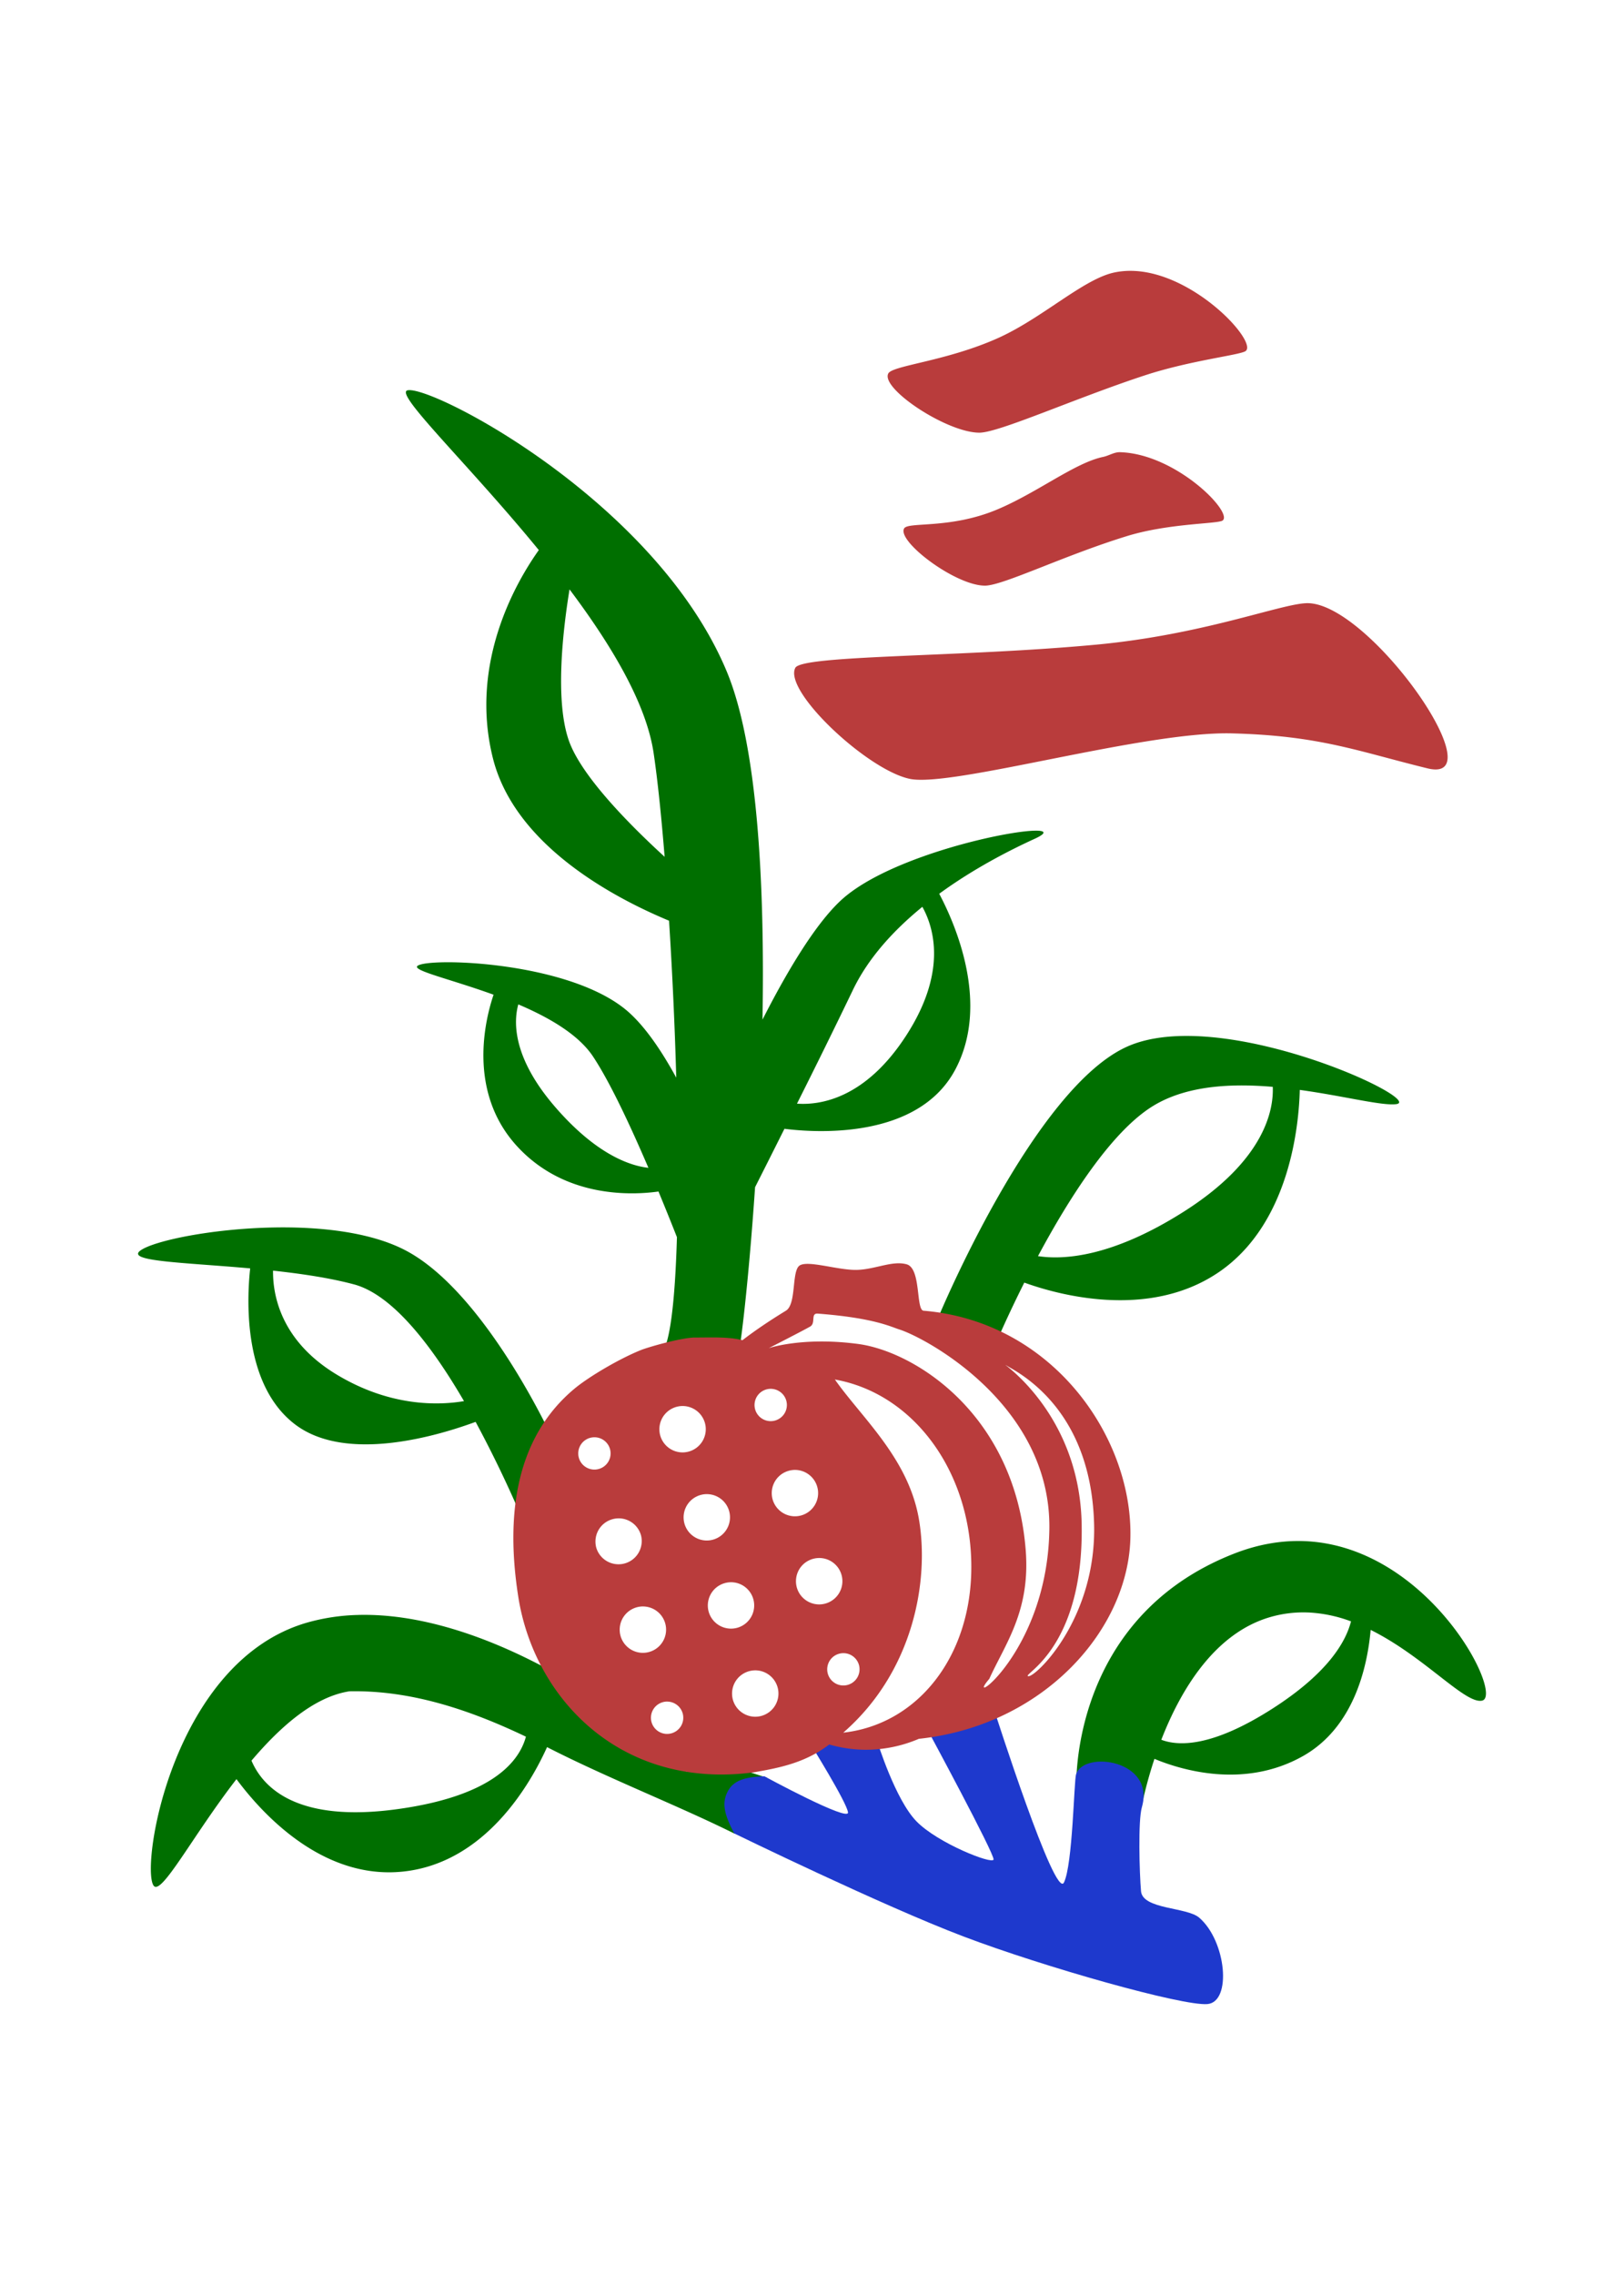 <svg width="300" height="420" fill="none" xmlns="http://www.w3.org/2000/svg"><g clip-path="url(#a)"><path d="M75.81 72.031a2.01 2.01 0 0 0-.526.028c-2.541.569 11.184 13.536 24.25 29.494-3.958 5.548-12.94 20.634-8.482 38.416 4.037 16.126 22.432 25.806 32.541 30.008a828.84 828.84 0 0 1 1.331 28.976c-2.58-4.716-5.49-9.075-8.6-11.92-10.541-9.652-37.494-10.335-39.222-8.695-.911.864 6.138 2.425 14.075 5.301-1.414 4.147-5.038 17.794 4.367 28.003 8.849 9.605 21.247 9.009 26.097 8.33a506.785 506.785 0 0 1 3.409 8.432c-.349 11.943-1.312 20.493-3.142 21.796-5.946 4.229 13.428.706 14.421-.102.365-.295 1.948-13.207 3.154-30.922 1.916-3.787 2.729-5.4 5.427-10.783 5.349.683 24.554 2.15 31.536-10.892 6.543-12.214-.078-27.096-2.945-32.499 6.334-4.626 12.976-8.02 17.641-10.151 9.402-4.3-24.691 1.013-35.852 11.418-4.834 4.512-10.062 13.376-14.437 21.973.436-24.696-.86-50.498-6.601-64.273-12.689-30.436-51.935-51.557-58.446-51.938h.004zm29.399 36.777c7.659 10.197 14.158 20.979 15.533 30.212.722 4.845 1.414 11.515 2.034 19.162-6.554-5.995-15.438-14.98-17.704-21.493-2.635-7.573-1.017-20.819.137-27.881zm65.177 58.607c2.121 3.806 4.615 11.975-2.941 23.691-7.576 11.751-15.953 12.948-20.218 12.646 3.483-6.93 6.908-13.888 10.274-20.874 2.871-6.035 7.643-11.186 12.885-15.463zm-74.641 18.009c5.667 2.413 11.114 5.552 13.824 9.653 3.153 4.763 6.916 12.845 10.211 20.52-3.209-.345-9.571-2.315-17.367-11.398-7.736-9.024-7.556-15.549-6.668-18.775zm124.365 5.835c-4.273-.087-8.263.427-11.554 1.816-17.559 7.416-35.33 50.38-35.33 50.38l11.028 3.892s1.924-4.496 4.964-10.558c5.851 2.118 22.758 6.984 35.856-1.876 13.294-8.989 14.884-27.489 15.033-33.7 8.13 1.122 15.136 2.958 17.791 2.633 4.556-.553-19.275-12.215-37.788-12.587zm8.604 9.134c2.137-.028 4.285.078 6.402.255.18 4.218-1.442 13.592-16.624 23.161-13.22 8.334-22.095 8.801-26.745 8.091 5.588-10.437 13.573-23.13 21.423-27.823 4.442-2.66 9.932-3.61 15.544-3.684zM50.416 226.615c-11.361.223-21.91 2.452-24.427 4.214-2.93 2.056 7.819 2.221 20.225 3.335-.648 5.995-1.28 21.572 8.33 28.831 9.496 7.172 26.525 2.009 33.315-.495a218.852 218.852 0 0 1 11.04 23.829l3.141-20.788s-12.308-26.849-27.02-34.646c-6.432-3.413-15.764-4.457-24.604-4.28zm.024 7.965c5.223.569 10.49 1.342 14.97 2.542 7.16 1.923 14.398 11.41 20.304 21.549-4.645.785-13.588 1.091-23.536-4.916-10.43-6.298-11.793-14.844-11.738-19.171v-.004zM240.26 284.5c-3.841-.059-7.926.628-12.222 2.299-30.539 11.901-29.207 43.129-29.207 43.129l11.939 4.222s.703-4.053 2.49-9.437c4.787 1.99 16.502 5.651 27.439-.517 9.398-5.305 11.884-16.409 12.501-23.291 9.952 4.944 17.457 13.74 20.579 13.058 4.167-.915-10.054-29.106-33.519-29.467v.004zm1.311 13.184c2.737.124 5.437.68 8 1.647-.978 3.842-4.332 9.586-14.492 16.095-11.126 7.13-17.358 6.984-20.551 5.76 3.468-8.911 9.696-19.657 20.174-22.663a21.895 21.895 0 0 1 6.873-.836l-.004-.003zm-175.384.462c-3.197.067-6.372.54-9.449 1.409-24.765 7.125-30.77 44.737-28.394 48.516 1.363 2.173 7.203-9.115 15.34-19.614 4.642 6.254 15.795 18.598 30.7 17.071 15.331-1.569 23.661-16.322 26.673-22.98 11.181 5.724 24.153 10.762 34.627 15.969l5.985-10.327-6.385-2.04-8.483.902-12.403-5.791-3.161-6.914s-22.767-16.777-45.046-16.204l-.004.003zm-1.642 14.094c11.327-.227 22.154 3.386 32.609 8.377-1.261 4.658-6.308 10.971-23.694 13.372-18.564 2.566-24.867-3.943-27.004-8.946 5.396-6.348 11.594-11.794 18.09-12.803z" fill="#006F00"/><path d="M141.199 327.927s15.662 8.502 15.45 6.67c-.208-1.832-6.948-12.65-6.948-12.65l12.395-.349s3.283 10.641 7.21 14.659c3.924 4.021 13.993 7.984 14.233 7.047.243-.942-12.202-23.974-12.202-23.974l12.426-3.319s11.153 34.865 12.779 31.53c1.63-3.335 1.846-18.806 2.246-20.011 1.477-4.41 14.681-2.597 12.148 6.106-.723 2.491-.448 12.112-.158 15.506.299 3.39 8.46 2.915 10.749 4.889 5.016 4.32 6.056 15.565 1.508 15.953-4.547.393-30.106-6.807-45.096-12.497-14.991-5.689-42.317-19.014-42.317-19.014-1.838-3.507-2.419-5.716-1.033-8.031 1.214-2.021 3.712-2.401 6.61-2.515z" fill="#1E39CD"/><path d="M209.264 50.009a14.416 14.416 0 0 0-3.523.319c-5.715 1.272-13.26 8.457-21.44 12.113-9.509 4.248-19.368 5.02-20.196 6.49-1.538 2.74 10.784 10.949 16.812 10.949 3.633-.003 17.708-6.366 30.561-10.58 8.499-2.787 17.645-3.75 18.627-4.49 2.246-1.686-9.433-14.464-20.841-14.801zm-2.39 33.474c-1.074-.02-2.052.655-3.106.873-5.203 1.082-12.161 6.612-19.607 9.726-8.654 3.617-16.385 2.214-17.137 3.468-1.4 2.335 9.446 10.574 14.931 10.571 3.305-.003 14.557-5.561 26.25-9.156 7.733-2.375 16.746-2.233 17.64-2.862 2.044-1.44-8.586-12.332-18.971-12.62zm34.355 27.878c-5.035.258-19.019 5.794-38.618 7.642-24.806 2.338-54.44 1.893-55.693 4.29-2.239 4.288 13.349 18.898 21.169 20.501 7.828 1.605 43.247-8.825 59.493-8.401 16.247.423 23.16 3.282 36.106 6.454 12.947 3.176-11.038-31.066-22.457-30.486zM166.44 233.237c-2.485-.16-5.323 1.193-8.355 1.206-3.47.016-8.865-1.819-10.376-.806-1.515 1.013-.541 7.127-2.53 8.34-3.396 2.076-5.989 3.873-8.024 5.444-2.696-.681-6.077-.481-8.81-.495-2.452.018-8.55 1.748-9.989 2.331-3.999 1.613-9.618 4.934-12.236 7.117-10.294 8.587-12.929 22.143-10.38 38.412 2.939 18.754 18.885 35.62 43.415 32.426 5.231-.888 9.731-1.882 14.026-5.153 2.202.637 4.479.965 6.766.973a24.957 24.957 0 0 0 9.797-2.02c23.166-2.45 39.019-20.384 39.079-37.681.133-18.404-14.607-39.402-38.208-41.351-1.46-.123-.414-7.826-3.134-8.57a5.169 5.169 0 0 0-1.041-.173zm-15.357 9.278c10.386.797 13.481 2.433 15.023 2.916 4.859 1.523 28.07 13.901 27.741 36.851-.323 22.957-16.176 33.537-11.1 27.67 2.927-6.458 7.612-12.474 6.732-23.754-1.975-25.236-20.61-36.696-30.928-38.077-10.314-1.378-16.546.773-16.546.773s6.039-3.074 7.641-3.982c1.128-.641.019-2.506 1.437-2.397zm34.664 9.481c.034.01.359.217 1.055.616 5.559 3.184 14.778 10.976 15.305 28.603.528 17.631-10.859 28.508-12.162 28.236-1.3-.273 10.315-4.922 9.869-28.114-.381-19.964-14.313-29.423-14.067-29.341zm-43.324 4.404c.644.01 1.269.23 1.78.626a2.976 2.976 0 0 1 .764 3.833 2.99 2.99 0 0 1-4.955.354 2.96 2.96 0 0 1-.568-2.414 2.984 2.984 0 0 1 1.634-2.105 3.028 3.028 0 0 1 1.345-.298v.004zm11.806-1.72c14.668 2.613 25.203 17.166 25.202 34.612-.002 16.527-9.889 29.052-23.657 30.584 13.014-11.321 15.915-28.133 13.98-39.393-1.93-11.26-10.569-18.741-15.525-25.803zm-28.063 4.892a4.291 4.291 0 0 1 4.058 3.148 4.283 4.283 0 0 1-2.998 5.264 4.288 4.288 0 0 1-5.269-2.995 4.33 4.33 0 0 1-.066-1.97 4.282 4.282 0 0 1 2.345-3.02c.6-.288 1.26-.434 1.93-.427zm-16.308 5.771a2.981 2.981 0 0 1 2.545 4.457 2.992 2.992 0 0 1-4.954.36 2.98 2.98 0 0 1-.524-1.041 3.025 3.025 0 0 1-.048-1.374 2.972 2.972 0 0 1 1.634-2.108c.419-.201.88-.299 1.347-.294zm37.06 6.025a4.289 4.289 0 0 1 4.059 3.148 4.28 4.28 0 0 1-2.995 5.263 4.288 4.288 0 0 1-5.268-2.998 4.322 4.322 0 0 1-.066-1.968 4.272 4.272 0 0 1 2.344-3.017 4.354 4.354 0 0 1 1.926-.428zm-16.278 4.473a4.28 4.28 0 0 1 1.059 8.408 4.287 4.287 0 0 1-5.268-2.994 4.321 4.321 0 0 1-.067-1.971 4.28 4.28 0 0 1 2.346-3.02c.6-.288 1.26-.434 1.929-.427l.001.004zm-16.28 4.469a4.285 4.285 0 0 1 4.055 3.144 4.288 4.288 0 0 1-8.267 2.274 4.325 4.325 0 0 1-.067-1.972 4.275 4.275 0 0 1 2.349-3.021 4.354 4.354 0 0 1 1.93-.425zm37.036 7.323a4.281 4.281 0 0 1 1.06 8.412 4.286 4.286 0 0 1-5.268-2.995 4.317 4.317 0 0 1-.067-1.97 4.259 4.259 0 0 1 2.345-3.02c.6-.288 1.26-.434 1.93-.427zm-16.283 4.473a4.283 4.283 0 0 1 1.064 8.411 4.293 4.293 0 0 1-5.273-2.997 4.33 4.33 0 0 1-.065-1.97 4.27 4.27 0 0 1 2.346-3.017 4.344 4.344 0 0 1 1.928-.427zm-16.279 4.473a4.28 4.28 0 0 1 1.06 8.408 4.286 4.286 0 0 1-5.268-2.995 4.316 4.316 0 0 1-.067-1.97 4.282 4.282 0 0 1 2.345-3.02c.6-.288 1.26-.434 1.93-.427v.004zm37.014 8.62a2.989 2.989 0 0 1 2.829 2.19 2.997 2.997 0 0 1-.285 2.269 2.99 2.99 0 0 1-4.953.357 2.974 2.974 0 0 1-.571-2.414 2.973 2.973 0 0 1 1.634-2.108 3.028 3.028 0 0 1 1.346-.294zm-16.258 3.172a4.293 4.293 0 0 1 4.059 3.147 4.284 4.284 0 0 1-2.998 5.264 4.29 4.29 0 0 1-5.269-2.994 4.33 4.33 0 0 1-.067-1.97 4.273 4.273 0 0 1 2.346-3.02c.6-.288 1.26-.434 1.929-.427zm-16.308 5.771a2.978 2.978 0 0 1 1.782.624c.512.395.881.945 1.052 1.565a3.002 3.002 0 0 1-.286 2.269 2.994 2.994 0 0 1-2.963 1.486 2.99 2.99 0 0 1-2.513-2.168 3.015 3.015 0 0 1-.048-1.375 2.98 2.98 0 0 1 1.634-2.108 3.032 3.032 0 0 1 1.346-.298l-.004.005z" fill="#B93C3C"/></g><defs><clipPath id="a"><path fill="#fff" transform="translate(25.5 50)" d="M0 0h249v320H0z"/></clipPath></defs></svg>